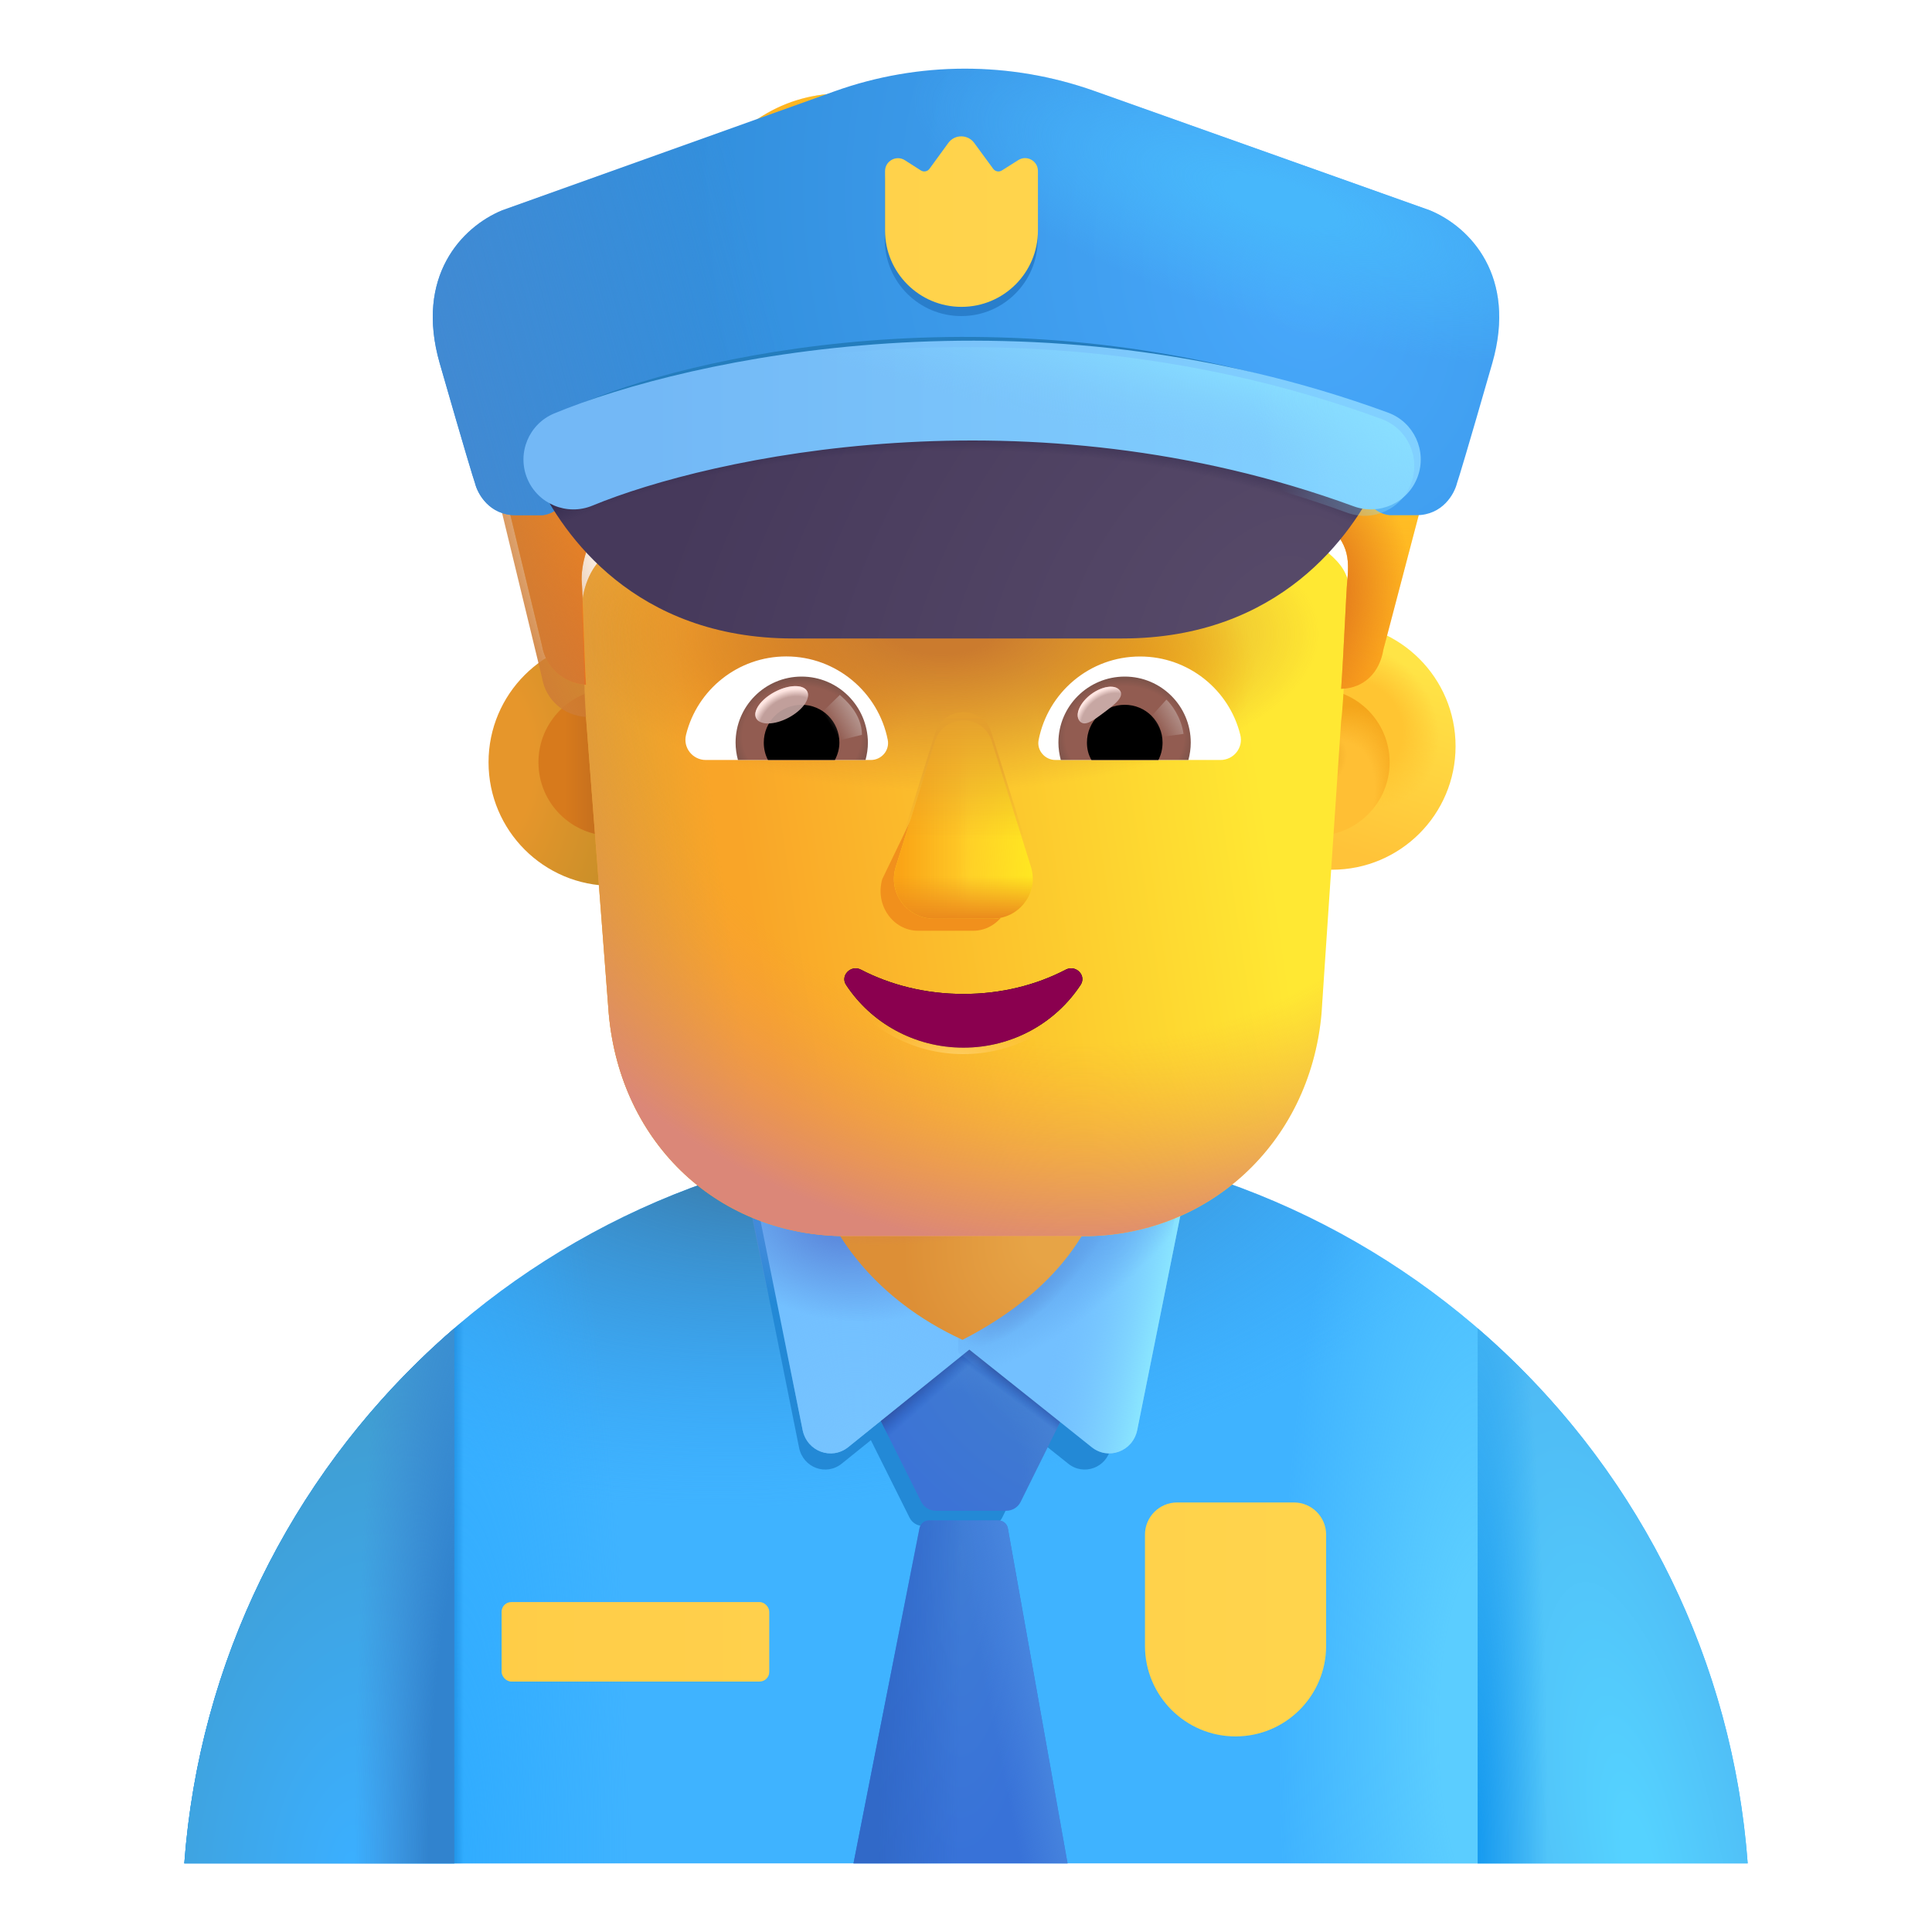 <svg viewBox="1 1 30 30" xmlns="http://www.w3.org/2000/svg">
<path d="M3.862 29.934H28.138C27.672 23.638 22.415 18.675 16 18.675C9.585 18.675 4.328 23.638 3.862 29.934Z" fill="#3FB3FF"/>
<path d="M3.862 29.934H28.138C27.672 23.638 22.415 18.675 16 18.675C9.585 18.675 4.328 23.638 3.862 29.934Z" fill="url(#paint0_radial_4002_2676)"/>
<path d="M3.862 29.934H28.138C27.672 23.638 22.415 18.675 16 18.675C9.585 18.675 4.328 23.638 3.862 29.934Z" fill="url(#paint1_radial_4002_2676)"/>
<path d="M3.862 29.934H28.138C27.672 23.638 22.415 18.675 16 18.675C9.585 18.675 4.328 23.638 3.862 29.934Z" fill="url(#paint2_radial_4002_2676)"/>
<path d="M3.862 29.934H28.138C27.672 23.638 22.415 18.675 16 18.675C9.585 18.675 4.328 23.638 3.862 29.934Z" fill="url(#paint3_linear_4002_2676)"/>
<g filter="url(#filter0_f_4002_2676)">
<path d="M12.646 19.685L13.409 23.485C13.475 23.792 13.829 23.922 14.071 23.727L14.523 23.363L15.124 24.567C15.164 24.646 15.244 24.695 15.332 24.695H16.353C16.442 24.695 16.523 24.645 16.562 24.566L17.149 23.378L17.586 23.727C17.828 23.922 18.182 23.792 18.247 23.485L19.011 19.685H12.646Z" fill="#2389D6"/>
</g>
<path d="M8.055 29.934H3.862C4.108 26.618 5.682 23.671 8.055 21.625V29.934Z" fill="url(#paint4_radial_4002_2676)"/>
<path d="M8.055 29.934H3.862C4.108 26.618 5.682 23.671 8.055 21.625V29.934Z" fill="url(#paint5_radial_4002_2676)"/>
<path d="M23.945 29.934H28.138C27.892 26.618 26.318 23.671 23.945 21.625V29.934Z" fill="url(#paint6_radial_4002_2676)"/>
<path d="M23.945 29.934H28.138C27.892 26.618 26.318 23.671 23.945 21.625V29.934Z" fill="url(#paint7_radial_4002_2676)"/>
<g filter="url(#filter1_i_4002_2676)">
<path d="M16.749 24.47C16.707 24.555 16.62 24.609 16.525 24.609H15.428C15.334 24.609 15.247 24.555 15.205 24.471L13.959 21.979H17.979L16.749 24.47Z" fill="url(#paint8_radial_4002_2676)"/>
<path d="M16.749 24.47C16.707 24.555 16.62 24.609 16.525 24.609H15.428C15.334 24.609 15.247 24.555 15.205 24.471L13.959 21.979H17.979L16.749 24.47Z" fill="url(#paint9_radial_4002_2676)"/>
<path d="M16.749 24.47C16.707 24.555 16.62 24.609 16.525 24.609H15.428C15.334 24.609 15.247 24.555 15.205 24.471L13.959 21.979H17.979L16.749 24.47Z" fill="url(#paint10_linear_4002_2676)"/>
<path d="M16.749 24.47C16.707 24.555 16.62 24.609 16.525 24.609H15.428C15.334 24.609 15.247 24.555 15.205 24.471L13.959 21.979H17.979L16.749 24.47Z" fill="url(#paint11_linear_4002_2676)"/>
</g>
<path d="M17.577 29.934L16.65 24.732C16.638 24.661 16.576 24.609 16.503 24.609H15.425C15.354 24.609 15.292 24.659 15.278 24.73L14.253 29.934H17.577Z" fill="url(#paint12_radial_4002_2676)"/>
<path d="M17.577 29.934L16.65 24.732C16.638 24.661 16.576 24.609 16.503 24.609H15.425C15.354 24.609 15.292 24.659 15.278 24.73L14.253 29.934H17.577Z" fill="url(#paint13_linear_4002_2676)"/>
<path d="M17.577 29.934L16.65 24.732C16.638 24.661 16.576 24.609 16.503 24.609H15.425C15.354 24.609 15.292 24.659 15.278 24.73L14.253 29.934H17.577Z" fill="url(#paint14_linear_4002_2676)"/>
<g filter="url(#filter2_i_4002_2676)">
<path d="M16.023 21.209V21.999L14.073 23.569C13.813 23.779 13.434 23.639 13.364 23.309L12.543 19.229L16.023 21.209Z" fill="#73C0FF"/>
<path d="M16.023 21.209V21.999L14.073 23.569C13.813 23.779 13.434 23.639 13.364 23.309L12.543 19.229L16.023 21.209Z" fill="url(#paint15_radial_4002_2676)"/>
</g>
<path d="M16.023 21.209V21.999L14.073 23.569C13.813 23.779 13.434 23.639 13.364 23.309L12.543 19.229L16.023 21.209Z" fill="url(#paint16_radial_4002_2676)"/>
<g filter="url(#filter3_i_4002_2676)">
<path d="M15.879 21.209V21.999L17.849 23.569C18.108 23.779 18.488 23.639 18.558 23.309L19.378 19.229L15.879 21.209Z" fill="#73C0FF"/>
<path d="M15.879 21.209V21.999L17.849 23.569C18.108 23.779 18.488 23.639 18.558 23.309L19.378 19.229L15.879 21.209Z" fill="url(#paint17_linear_4002_2676)"/>
<path d="M15.879 21.209V21.999L17.849 23.569C18.108 23.779 18.488 23.639 18.558 23.309L19.378 19.229L15.879 21.209Z" fill="url(#paint18_radial_4002_2676)"/>
</g>
<path d="M15.879 21.209V21.999L17.849 23.569C18.108 23.779 18.488 23.639 18.558 23.309L19.378 19.229L15.879 21.209Z" fill="url(#paint19_radial_4002_2676)"/>
<g filter="url(#filter4_i_4002_2676)">
<path d="M13.739 19.832C13.95 20.403 14.552 21.414 15.946 22.055C17.399 21.305 17.88 20.403 18.091 19.832L15.946 19.5L13.739 19.832Z" fill="url(#paint20_radial_4002_2676)"/>
<path d="M13.739 19.832C13.95 20.403 14.552 21.414 15.946 22.055C17.399 21.305 17.88 20.403 18.091 19.832L15.946 19.5L13.739 19.832Z" fill="url(#paint21_radial_4002_2676)"/>
</g>
<g filter="url(#filter5_ii_4002_2676)">
<path d="M18.829 24.93C18.829 24.654 19.053 24.43 19.329 24.43H21.142C21.418 24.43 21.642 24.654 21.642 24.93V26.657C21.642 27.433 21.012 28.063 20.236 28.063C19.459 28.063 18.829 27.433 18.829 26.657V24.93Z" fill="url(#paint22_linear_4002_2676)"/>
</g>
<g filter="url(#filter6_ii_4002_2676)">
<rect x="8.939" y="25.977" width="4.156" height="1.234" rx="0.15" fill="url(#paint23_linear_4002_2676)"/>
</g>
<circle cx="10.504" cy="12.837" r="1.918" fill="url(#paint24_radial_4002_2676)"/>
<g filter="url(#filter7_f_4002_2676)">
<circle cx="10.504" cy="12.837" r="1.143" fill="url(#paint25_linear_4002_2676)"/>
</g>
<g filter="url(#filter8_i_4002_2676)">
<circle cx="21.434" cy="12.837" r="1.918" fill="url(#paint26_linear_4002_2676)"/>
<circle cx="21.434" cy="12.837" r="1.918" fill="url(#paint27_radial_4002_2676)"/>
</g>
<g filter="url(#filter9_f_4002_2676)">
<circle cx="21.435" cy="12.837" r="1.143" fill="#FFBF34"/>
<circle cx="21.435" cy="12.837" r="1.143" fill="url(#paint28_radial_4002_2676)"/>
<circle cx="21.435" cy="12.837" r="1.143" fill="url(#paint29_radial_4002_2676)"/>
</g>
<path d="M10.099 12.133C10.069 11.773 10.032 10.745 10.033 10.481C10.033 10.174 10.156 9.807 10.402 9.623L10.587 9.439C10.895 9.194 11.019 8.826 11.019 8.458V7.478C11.019 7.171 11.204 6.926 11.512 6.865C12.251 6.681 13.792 6.375 16.011 6.375C18.23 6.375 19.77 6.681 20.51 6.865C20.756 6.926 21.003 7.171 21.003 7.478V8.458C21.003 8.826 21.188 9.194 21.434 9.439C22.011 9.843 21.975 10.065 21.927 10.542C21.913 10.69 21.866 11.914 21.825 12.196L21.52 16.744C21.335 18.778 19.737 20.195 17.831 20.195H14.142C12.175 20.195 10.638 18.778 10.453 16.744L10.099 12.133Z" fill="url(#paint30_linear_4002_2676)"/>
<path d="M10.099 12.133C10.069 11.773 10.032 10.745 10.033 10.481C10.033 10.174 10.156 9.807 10.402 9.623L10.587 9.439C10.895 9.194 11.019 8.826 11.019 8.458V7.478C11.019 7.171 11.204 6.926 11.512 6.865C12.251 6.681 13.792 6.375 16.011 6.375C18.23 6.375 19.77 6.681 20.51 6.865C20.756 6.926 21.003 7.171 21.003 7.478V8.458C21.003 8.826 21.188 9.194 21.434 9.439C22.011 9.843 21.975 10.065 21.927 10.542C21.913 10.69 21.866 11.914 21.825 12.196L21.52 16.744C21.335 18.778 19.737 20.195 17.831 20.195H14.142C12.175 20.195 10.638 18.778 10.453 16.744L10.099 12.133Z" fill="url(#paint31_linear_4002_2676)"/>
<path d="M10.099 12.133C10.069 11.773 10.032 10.745 10.033 10.481C10.033 10.174 10.156 9.807 10.402 9.623L10.587 9.439C10.895 9.194 11.019 8.826 11.019 8.458V7.478C11.019 7.171 11.204 6.926 11.512 6.865C12.251 6.681 13.792 6.375 16.011 6.375C18.23 6.375 19.77 6.681 20.51 6.865C20.756 6.926 21.003 7.171 21.003 7.478V8.458C21.003 8.826 21.188 9.194 21.434 9.439C22.011 9.843 21.975 10.065 21.927 10.542C21.913 10.69 21.866 11.914 21.825 12.196L21.52 16.744C21.335 18.778 19.737 20.195 17.831 20.195H14.142C12.175 20.195 10.638 18.778 10.453 16.744L10.099 12.133Z" fill="url(#paint32_radial_4002_2676)"/>
<path d="M10.099 12.133C10.069 11.773 10.032 10.745 10.033 10.481C10.033 10.174 10.156 9.807 10.402 9.623L10.587 9.439C10.895 9.194 11.019 8.826 11.019 8.458V7.478C11.019 7.171 11.204 6.926 11.512 6.865C12.251 6.681 13.792 6.375 16.011 6.375C18.23 6.375 19.77 6.681 20.51 6.865C20.756 6.926 21.003 7.171 21.003 7.478V8.458C21.003 8.826 21.188 9.194 21.434 9.439C22.011 9.843 21.975 10.065 21.927 10.542C21.913 10.69 21.866 11.914 21.825 12.196L21.52 16.744C21.335 18.778 19.737 20.195 17.831 20.195H14.142C12.175 20.195 10.638 18.778 10.453 16.744L10.099 12.133Z" fill="url(#paint33_radial_4002_2676)"/>
<path d="M10.099 12.133C10.069 11.773 10.032 10.745 10.033 10.481C10.033 10.174 10.156 9.807 10.402 9.623L10.587 9.439C10.895 9.194 11.019 8.826 11.019 8.458V7.478C11.019 7.171 11.204 6.926 11.512 6.865C12.251 6.681 13.792 6.375 16.011 6.375C18.23 6.375 19.77 6.681 20.51 6.865C20.756 6.926 21.003 7.171 21.003 7.478V8.458C21.003 8.826 21.188 9.194 21.434 9.439C22.011 9.843 21.975 10.065 21.927 10.542C21.913 10.69 21.866 11.914 21.825 12.196L21.52 16.744C21.335 18.778 19.737 20.195 17.831 20.195H14.142C12.175 20.195 10.638 18.778 10.453 16.744L10.099 12.133Z" fill="url(#paint34_radial_4002_2676)"/>
<path d="M10.099 12.133C10.069 11.773 10.032 10.745 10.033 10.481C10.033 10.174 10.156 9.807 10.402 9.623L10.587 9.439C10.895 9.194 11.019 8.826 11.019 8.458V7.478C11.019 7.171 11.204 6.926 11.512 6.865C12.251 6.681 13.792 6.375 16.011 6.375C18.23 6.375 19.77 6.681 20.51 6.865C20.756 6.926 21.003 7.171 21.003 7.478V8.458C21.003 8.826 21.188 9.194 21.434 9.439C22.011 9.843 21.975 10.065 21.927 10.542C21.913 10.69 21.866 11.914 21.825 12.196L21.52 16.744C21.335 18.778 19.737 20.195 17.831 20.195H14.142C12.175 20.195 10.638 18.778 10.453 16.744L10.099 12.133Z" fill="url(#paint35_radial_4002_2676)"/>
<g filter="url(#filter10_ii_4002_2676)">
<path d="M21.496 5.394L21.989 5.639C22.852 6.068 23.601 6.988 23.416 8.029L22.482 11.584C22.422 11.944 22.183 12.187 21.825 12.196C21.866 11.618 21.904 10.684 21.919 10.537C21.969 10.039 21.891 9.892 21.434 9.439C21.188 9.194 21.003 8.826 21.003 8.458V7.478C21.003 7.171 20.756 6.926 20.51 6.865C19.77 6.681 18.23 6.375 16.011 6.375C13.792 6.375 12.251 6.681 11.511 6.865C11.203 6.926 11.018 7.171 11.018 7.478V8.458C11.018 8.826 10.895 9.194 10.587 9.439L10.402 9.623C10.156 9.806 10.031 10.191 10.031 10.497C10.048 10.676 10.072 11.705 10.099 12.133C9.755 12.11 9.475 11.871 9.416 11.522L8.569 8.029C8.446 7.049 9.108 6.068 9.971 5.639C11.136 5.129 11.56 4.354 12.498 3.556C13.176 2.943 14.162 2.759 15.025 3.188C15.641 3.372 16.319 3.372 16.935 3.188C17.86 2.882 18.907 3.127 19.647 3.801L20.572 4.72C20.818 5.027 21.126 5.21 21.496 5.394Z" fill="#FFA91B"/>
<path d="M21.496 5.394L21.989 5.639C22.852 6.068 23.601 6.988 23.416 8.029L22.482 11.584C22.422 11.944 22.183 12.187 21.825 12.196C21.866 11.618 21.904 10.684 21.919 10.537C21.969 10.039 21.891 9.892 21.434 9.439C21.188 9.194 21.003 8.826 21.003 8.458V7.478C21.003 7.171 20.756 6.926 20.51 6.865C19.77 6.681 18.23 6.375 16.011 6.375C13.792 6.375 12.251 6.681 11.511 6.865C11.203 6.926 11.018 7.171 11.018 7.478V8.458C11.018 8.826 10.895 9.194 10.587 9.439L10.402 9.623C10.156 9.806 10.031 10.191 10.031 10.497C10.048 10.676 10.072 11.705 10.099 12.133C9.755 12.11 9.475 11.871 9.416 11.522L8.569 8.029C8.446 7.049 9.108 6.068 9.971 5.639C11.136 5.129 11.56 4.354 12.498 3.556C13.176 2.943 14.162 2.759 15.025 3.188C15.641 3.372 16.319 3.372 16.935 3.188C17.86 2.882 18.907 3.127 19.647 3.801L20.572 4.72C20.818 5.027 21.126 5.21 21.496 5.394Z" fill="url(#paint36_radial_4002_2676)"/>
<path d="M21.496 5.394L21.989 5.639C22.852 6.068 23.601 6.988 23.416 8.029L22.482 11.584C22.422 11.944 22.183 12.187 21.825 12.196C21.866 11.618 21.904 10.684 21.919 10.537C21.969 10.039 21.891 9.892 21.434 9.439C21.188 9.194 21.003 8.826 21.003 8.458V7.478C21.003 7.171 20.756 6.926 20.51 6.865C19.77 6.681 18.23 6.375 16.011 6.375C13.792 6.375 12.251 6.681 11.511 6.865C11.203 6.926 11.018 7.171 11.018 7.478V8.458C11.018 8.826 10.895 9.194 10.587 9.439L10.402 9.623C10.156 9.806 10.031 10.191 10.031 10.497C10.048 10.676 10.072 11.705 10.099 12.133C9.755 12.11 9.475 11.871 9.416 11.522L8.569 8.029C8.446 7.049 9.108 6.068 9.971 5.639C11.136 5.129 11.56 4.354 12.498 3.556C13.176 2.943 14.162 2.759 15.025 3.188C15.641 3.372 16.319 3.372 16.935 3.188C17.86 2.882 18.907 3.127 19.647 3.801L20.572 4.72C20.818 5.027 21.126 5.21 21.496 5.394Z" fill="url(#paint37_linear_4002_2676)"/>
<path d="M21.496 5.394L21.989 5.639C22.852 6.068 23.601 6.988 23.416 8.029L22.482 11.584C22.422 11.944 22.183 12.187 21.825 12.196C21.866 11.618 21.904 10.684 21.919 10.537C21.969 10.039 21.891 9.892 21.434 9.439C21.188 9.194 21.003 8.826 21.003 8.458V7.478C21.003 7.171 20.756 6.926 20.51 6.865C19.77 6.681 18.23 6.375 16.011 6.375C13.792 6.375 12.251 6.681 11.511 6.865C11.203 6.926 11.018 7.171 11.018 7.478V8.458C11.018 8.826 10.895 9.194 10.587 9.439L10.402 9.623C10.156 9.806 10.031 10.191 10.031 10.497C10.048 10.676 10.072 11.705 10.099 12.133C9.755 12.11 9.475 11.871 9.416 11.522L8.569 8.029C8.446 7.049 9.108 6.068 9.971 5.639C11.136 5.129 11.56 4.354 12.498 3.556C13.176 2.943 14.162 2.759 15.025 3.188C15.641 3.372 16.319 3.372 16.935 3.188C17.86 2.882 18.907 3.127 19.647 3.801L20.572 4.72C20.818 5.027 21.126 5.21 21.496 5.394Z" fill="url(#paint38_radial_4002_2676)"/>
<path d="M21.496 5.394L21.989 5.639C22.852 6.068 23.601 6.988 23.416 8.029L22.482 11.584C22.422 11.944 22.183 12.187 21.825 12.196C21.866 11.618 21.904 10.684 21.919 10.537C21.969 10.039 21.891 9.892 21.434 9.439C21.188 9.194 21.003 8.826 21.003 8.458V7.478C21.003 7.171 20.756 6.926 20.51 6.865C19.77 6.681 18.23 6.375 16.011 6.375C13.792 6.375 12.251 6.681 11.511 6.865C11.203 6.926 11.018 7.171 11.018 7.478V8.458C11.018 8.826 10.895 9.194 10.587 9.439L10.402 9.623C10.156 9.806 10.031 10.191 10.031 10.497C10.048 10.676 10.072 11.705 10.099 12.133C9.755 12.11 9.475 11.871 9.416 11.522L8.569 8.029C8.446 7.049 9.108 6.068 9.971 5.639C11.136 5.129 11.56 4.354 12.498 3.556C13.176 2.943 14.162 2.759 15.025 3.188C15.641 3.372 16.319 3.372 16.935 3.188C17.86 2.882 18.907 3.127 19.647 3.801L20.572 4.72C20.818 5.027 21.126 5.21 21.496 5.394Z" fill="url(#paint39_radial_4002_2676)"/>
<path d="M21.496 5.394L21.989 5.639C22.852 6.068 23.601 6.988 23.416 8.029L22.482 11.584C22.422 11.944 22.183 12.187 21.825 12.196C21.866 11.618 21.904 10.684 21.919 10.537C21.969 10.039 21.891 9.892 21.434 9.439C21.188 9.194 21.003 8.826 21.003 8.458V7.478C21.003 7.171 20.756 6.926 20.51 6.865C19.77 6.681 18.23 6.375 16.011 6.375C13.792 6.375 12.251 6.681 11.511 6.865C11.203 6.926 11.018 7.171 11.018 7.478V8.458C11.018 8.826 10.895 9.194 10.587 9.439L10.402 9.623C10.156 9.806 10.031 10.191 10.031 10.497C10.048 10.676 10.072 11.705 10.099 12.133C9.755 12.11 9.475 11.871 9.416 11.522L8.569 8.029C8.446 7.049 9.108 6.068 9.971 5.639C11.136 5.129 11.56 4.354 12.498 3.556C13.176 2.943 14.162 2.759 15.025 3.188C15.641 3.372 16.319 3.372 16.935 3.188C17.86 2.882 18.907 3.127 19.647 3.801L20.572 4.72C20.818 5.027 21.126 5.21 21.496 5.394Z" fill="url(#paint40_radial_4002_2676)"/>
<path d="M21.496 5.394L21.989 5.639C22.852 6.068 23.601 6.988 23.416 8.029L22.482 11.584C22.422 11.944 22.183 12.187 21.825 12.196C21.866 11.618 21.904 10.684 21.919 10.537C21.969 10.039 21.891 9.892 21.434 9.439C21.188 9.194 21.003 8.826 21.003 8.458V7.478C21.003 7.171 20.756 6.926 20.51 6.865C19.77 6.681 18.23 6.375 16.011 6.375C13.792 6.375 12.251 6.681 11.511 6.865C11.203 6.926 11.018 7.171 11.018 7.478V8.458C11.018 8.826 10.895 9.194 10.587 9.439L10.402 9.623C10.156 9.806 10.031 10.191 10.031 10.497C10.048 10.676 10.072 11.705 10.099 12.133C9.755 12.11 9.475 11.871 9.416 11.522L8.569 8.029C8.446 7.049 9.108 6.068 9.971 5.639C11.136 5.129 11.56 4.354 12.498 3.556C13.176 2.943 14.162 2.759 15.025 3.188C15.641 3.372 16.319 3.372 16.935 3.188C17.86 2.882 18.907 3.127 19.647 3.801L20.572 4.72C20.818 5.027 21.126 5.21 21.496 5.394Z" fill="url(#paint41_radial_4002_2676)"/>
</g>
<path d="M21.496 5.394L21.989 5.639C22.852 6.068 23.601 6.988 23.416 8.029L22.482 11.584C22.422 11.944 22.183 12.187 21.825 12.196C21.866 11.618 21.904 10.684 21.919 10.537C21.969 10.039 21.891 9.892 21.434 9.439C21.188 9.194 21.003 8.826 21.003 8.458V7.478C21.003 7.171 20.756 6.926 20.51 6.865C19.77 6.681 18.23 6.375 16.011 6.375C13.792 6.375 12.251 6.681 11.511 6.865C11.203 6.926 11.018 7.171 11.018 7.478V8.458C11.018 8.826 10.895 9.194 10.587 9.439L10.402 9.623C10.156 9.806 10.031 10.191 10.031 10.497C10.048 10.676 10.072 11.705 10.099 12.133C9.755 12.11 9.475 11.871 9.416 11.522L8.569 8.029C8.446 7.049 9.108 6.068 9.971 5.639C11.136 5.129 11.56 4.354 12.498 3.556C13.176 2.943 14.162 2.759 15.025 3.188C15.641 3.372 16.319 3.372 16.935 3.188C17.86 2.882 18.907 3.127 19.647 3.801L20.572 4.72C20.818 5.027 21.126 5.21 21.496 5.394Z" fill="url(#paint42_radial_4002_2676)"/>
<path d="M21.496 5.394L21.989 5.639C22.852 6.068 23.601 6.988 23.416 8.029L22.482 11.584C22.422 11.944 22.183 12.187 21.825 12.196C21.866 11.618 21.904 10.684 21.919 10.537C21.969 10.039 21.891 9.892 21.434 9.439C21.188 9.194 21.003 8.826 21.003 8.458V7.478C21.003 7.171 20.756 6.926 20.51 6.865C19.77 6.681 18.23 6.375 16.011 6.375C13.792 6.375 12.251 6.681 11.511 6.865C11.203 6.926 11.018 7.171 11.018 7.478V8.458C11.018 8.826 10.895 9.194 10.587 9.439L10.402 9.623C10.156 9.806 10.031 10.191 10.031 10.497C10.048 10.676 10.072 11.705 10.099 12.133C9.755 12.11 9.475 11.871 9.416 11.522L8.569 8.029C8.446 7.049 9.108 6.068 9.971 5.639C11.136 5.129 11.56 4.354 12.498 3.556C13.176 2.943 14.162 2.759 15.025 3.188C15.641 3.372 16.319 3.372 16.935 3.188C17.86 2.882 18.907 3.127 19.647 3.801L20.572 4.72C20.818 5.027 21.126 5.21 21.496 5.394Z" fill="url(#paint43_radial_4002_2676)"/>
<path d="M21.496 5.394L21.989 5.639C22.852 6.068 23.601 6.988 23.416 8.029L22.482 11.584C22.422 11.944 22.183 12.187 21.825 12.196C21.866 11.618 21.904 10.684 21.919 10.537C21.969 10.039 21.891 9.892 21.434 9.439C21.188 9.194 21.003 8.826 21.003 8.458V7.478C21.003 7.171 20.756 6.926 20.51 6.865C19.77 6.681 18.23 6.375 16.011 6.375C13.792 6.375 12.251 6.681 11.511 6.865C11.203 6.926 11.018 7.171 11.018 7.478V8.458C11.018 8.826 10.895 9.194 10.587 9.439L10.402 9.623C10.156 9.806 10.031 10.191 10.031 10.497C10.048 10.676 10.072 11.705 10.099 12.133C9.755 12.11 9.475 11.871 9.416 11.522L8.569 8.029C8.446 7.049 9.108 6.068 9.971 5.639C11.136 5.129 11.56 4.354 12.498 3.556C13.176 2.943 14.162 2.759 15.025 3.188C15.641 3.372 16.319 3.372 16.935 3.188C17.86 2.882 18.907 3.127 19.647 3.801L20.572 4.72C20.818 5.027 21.126 5.21 21.496 5.394Z" fill="url(#paint44_radial_4002_2676)"/>
<g filter="url(#filter11_f_4002_2676)">
<path d="M15.643 12.697L14.7 14.65C14.583 15.051 14.864 15.453 15.261 15.453H16.108C16.505 15.453 16.786 15.045 16.669 14.65L16.096 12.697C15.974 12.264 15.771 12.264 15.643 12.697Z" fill="#F1901C"/>
</g>
<g filter="url(#filter12_f_4002_2676)">
<path d="M15.52 12.509L14.909 14.462C14.785 14.864 15.084 15.265 15.507 15.265H16.411C16.834 15.265 17.133 14.858 17.009 14.462L16.398 12.509C16.267 12.077 15.657 12.077 15.52 12.509Z" fill="#FFCC28"/>
<path d="M15.52 12.509L14.909 14.462C14.785 14.864 15.084 15.265 15.507 15.265H16.411C16.834 15.265 17.133 14.858 17.009 14.462L16.398 12.509C16.267 12.077 15.657 12.077 15.52 12.509Z" fill="url(#paint45_linear_4002_2676)"/>
<path d="M15.52 12.509L14.909 14.462C14.785 14.864 15.084 15.265 15.507 15.265H16.411C16.834 15.265 17.133 14.858 17.009 14.462L16.398 12.509C16.267 12.077 15.657 12.077 15.52 12.509Z" fill="url(#paint46_linear_4002_2676)"/>
<path d="M15.52 12.509L14.909 14.462C14.785 14.864 15.084 15.265 15.507 15.265H16.411C16.834 15.265 17.133 14.858 17.009 14.462L16.398 12.509C16.267 12.077 15.657 12.077 15.52 12.509Z" fill="url(#paint47_linear_4002_2676)"/>
</g>
<g filter="url(#filter13_f_4002_2676)">
<path d="M15.52 12.384L14.909 14.337C14.785 14.739 15.084 15.14 15.507 15.14H16.411C16.834 15.14 17.133 14.733 17.009 14.337L16.398 12.384C16.267 11.952 15.657 11.952 15.52 12.384Z" fill="url(#paint48_linear_4002_2676)"/>
</g>
<g filter="url(#filter14_f_4002_2676)">
<path d="M15.959 16.434C15.376 16.434 14.828 16.296 14.367 16.056C14.21 15.976 14.041 16.153 14.14 16.296C14.525 16.879 15.195 17.268 15.959 17.268C16.723 17.268 17.393 16.879 17.778 16.296C17.877 16.148 17.708 15.976 17.55 16.056C17.09 16.296 16.548 16.434 15.959 16.434Z" stroke="url(#paint49_radial_4002_2676)" stroke-width="0.2"/>
</g>
<path d="M15.959 16.434C15.376 16.434 14.828 16.296 14.367 16.056C14.21 15.976 14.041 16.153 14.14 16.296C14.525 16.879 15.195 17.268 15.959 17.268C16.723 17.268 17.393 16.879 17.778 16.296C17.877 16.148 17.708 15.976 17.55 16.056C17.09 16.296 16.548 16.434 15.959 16.434Z" fill="#8A004F"/>
<path d="M18.703 11.194C19.453 11.194 20.087 11.711 20.259 12.41C20.31 12.61 20.157 12.801 19.951 12.801H17.389C17.226 12.801 17.095 12.652 17.128 12.489C17.272 11.753 17.92 11.194 18.703 11.194Z" fill="white"/>
<path d="M18.465 11.506C19.033 11.506 19.49 11.967 19.49 12.531C19.49 12.624 19.476 12.717 19.453 12.801H17.472C17.449 12.713 17.435 12.624 17.435 12.531C17.435 11.967 17.896 11.506 18.465 11.506Z" fill="url(#paint50_radial_4002_2676)"/>
<path d="M17.878 12.531C17.878 12.205 18.139 11.944 18.465 11.944C18.791 11.944 19.052 12.205 19.052 12.531C19.052 12.629 19.029 12.722 18.987 12.801H17.948C17.901 12.722 17.878 12.629 17.878 12.531Z" fill="black"/>
<g filter="url(#filter15_f_4002_2676)">
<path d="M18.39 11.722C18.463 11.82 18.31 11.939 18.136 12.069C17.963 12.199 17.834 12.29 17.761 12.192C17.688 12.095 17.769 11.91 17.943 11.78C18.117 11.651 18.317 11.625 18.39 11.722Z" fill="#C7A7A3"/>
<path d="M18.39 11.722C18.463 11.82 18.31 11.939 18.136 12.069C17.963 12.199 17.834 12.29 17.761 12.192C17.688 12.095 17.769 11.91 17.943 11.78C18.117 11.651 18.317 11.625 18.39 11.722Z" fill="url(#paint51_radial_4002_2676)"/>
</g>
<g filter="url(#filter16_f_4002_2676)">
<path d="M19.378 12.396C19.34 12.13 19.185 11.931 19.112 11.864L18.814 12.192L18.948 12.454L19.378 12.396Z" fill="url(#paint52_linear_4002_2676)"/>
</g>
<path d="M13.209 11.193C12.459 11.193 11.825 11.71 11.653 12.409C11.602 12.61 11.755 12.801 11.96 12.801H14.524C14.687 12.801 14.817 12.652 14.785 12.489C14.64 11.752 13.988 11.193 13.209 11.193Z" fill="white"/>
<path d="M13.447 11.506C12.879 11.506 12.422 11.967 12.422 12.531C12.422 12.624 12.436 12.717 12.459 12.801H14.44C14.463 12.713 14.477 12.624 14.477 12.531C14.472 11.967 14.016 11.506 13.447 11.506Z" fill="url(#paint53_radial_4002_2676)"/>
<path d="M14.034 12.531C14.034 12.205 13.773 11.944 13.447 11.944C13.121 11.944 12.86 12.205 12.86 12.531C12.86 12.629 12.883 12.722 12.925 12.801H13.964C14.006 12.722 14.034 12.629 14.034 12.531Z" fill="black"/>
<g filter="url(#filter17_f_4002_2676)">
<path d="M14.384 12.41C14.384 12.079 14.114 11.858 14.041 11.791L13.71 12.112L13.914 12.527L14.384 12.41Z" fill="url(#paint54_linear_4002_2676)"/>
</g>
<g filter="url(#filter18_f_4002_2676)">
<ellipse cx="13.138" cy="11.944" rx="0.448" ry="0.227" transform="rotate(-27.914 13.138 11.944)" fill="#C7A7A3" fill-opacity="0.9"/>
<ellipse cx="13.138" cy="11.944" rx="0.448" ry="0.227" transform="rotate(-27.914 13.138 11.944)" fill="url(#paint55_radial_4002_2676)"/>
</g>
<g filter="url(#filter19_i_4002_2676)">
<path d="M8.797 4.266C8.172 4.524 7.441 5.291 7.828 6.641C8.216 7.991 8.354 8.443 8.375 8.5C8.415 8.667 8.598 9 9.008 9H9.398C9.449 9.003 9.58 8.98 9.699 8.867C9.841 8.733 11.953 7.271 15.526 7.149C19.171 7.271 22.159 8.733 22.301 8.867C22.419 8.98 22.551 9.003 22.602 9H22.992C23.402 9 23.585 8.667 23.625 8.5C23.646 8.443 23.784 7.991 24.172 6.641C24.559 5.291 23.828 4.524 23.203 4.266L17.994 2.413C16.689 1.949 15.264 1.951 13.961 2.417L8.797 4.266Z" fill="url(#paint56_radial_4002_2676)"/>
<path d="M8.797 4.266C8.172 4.524 7.441 5.291 7.828 6.641C8.216 7.991 8.354 8.443 8.375 8.5C8.415 8.667 8.598 9 9.008 9H9.398C9.449 9.003 9.58 8.98 9.699 8.867C9.841 8.733 11.953 7.271 15.526 7.149C19.171 7.271 22.159 8.733 22.301 8.867C22.419 8.98 22.551 9.003 22.602 9H22.992C23.402 9 23.585 8.667 23.625 8.5C23.646 8.443 23.784 7.991 24.172 6.641C24.559 5.291 23.828 4.524 23.203 4.266L17.994 2.413C16.689 1.949 15.264 1.951 13.961 2.417L8.797 4.266Z" fill="url(#paint57_linear_4002_2676)"/>
</g>
<path d="M8.797 4.266C8.172 4.524 7.441 5.291 7.828 6.641C8.216 7.991 8.354 8.443 8.375 8.5C8.415 8.667 8.598 9 9.008 9H9.398C9.449 9.003 9.58 8.98 9.699 8.867C9.841 8.733 11.953 7.271 15.526 7.149C19.171 7.271 22.159 8.733 22.301 8.867C22.419 8.98 22.551 9.003 22.602 9H22.992C23.402 9 23.585 8.667 23.625 8.5C23.646 8.443 23.784 7.991 24.172 6.641C24.559 5.291 23.828 4.524 23.203 4.266L17.994 2.413C16.689 1.949 15.264 1.951 13.961 2.417L8.797 4.266Z" fill="url(#paint58_radial_4002_2676)"/>
<g filter="url(#filter20_f_4002_2676)">
<path d="M14.739 3.8V4.722C14.739 5.377 15.271 5.908 15.926 5.908C16.582 5.908 17.113 5.377 17.113 4.722L17.113 3.798C17.113 3.64 16.939 3.545 16.806 3.629L16.553 3.79C16.509 3.818 16.45 3.807 16.419 3.765L16.125 3.363C16.024 3.226 15.82 3.226 15.721 3.363L15.429 3.764C15.398 3.807 15.339 3.818 15.294 3.789L15.047 3.631C14.914 3.546 14.739 3.642 14.739 3.8Z" fill="#297ECB"/>
</g>
<g filter="url(#filter21_ii_4002_2676)">
<path d="M14.793 3.757V4.679C14.793 5.334 15.325 5.865 15.98 5.865C16.636 5.865 17.167 5.334 17.167 4.679L17.167 3.755C17.167 3.597 16.993 3.502 16.86 3.587L16.607 3.747C16.563 3.775 16.504 3.764 16.473 3.722L16.178 3.32C16.078 3.183 15.874 3.183 15.775 3.32L15.483 3.721C15.452 3.764 15.393 3.775 15.348 3.746L15.101 3.588C14.968 3.503 14.793 3.599 14.793 3.757Z" fill="url(#paint59_linear_4002_2676)"/>
</g>
<g filter="url(#filter22_ii_4002_2676)">
<path d="M9.442 8.703C9.838 9.547 10.957 11.164 13.412 11.164H18.527C20.981 11.164 22.1 9.547 22.497 8.703C20.243 7.653 17.206 7.281 15.969 7.227C14.732 7.281 11.695 7.653 9.442 8.703Z" fill="url(#paint60_radial_4002_2676)"/>
<path d="M9.442 8.703C9.838 9.547 10.957 11.164 13.412 11.164H18.527C20.981 11.164 22.1 9.547 22.497 8.703C20.243 7.653 17.206 7.281 15.969 7.227C14.732 7.281 11.695 7.653 9.442 8.703Z" fill="url(#paint61_radial_4002_2676)"/>
</g>
<g filter="url(#filter23_f_4002_2676)">
<path fill-rule="evenodd" clip-rule="evenodd" d="M21.582 8.636C16.895 6.919 12.325 7.867 10.639 8.564C10.273 8.715 9.853 8.541 9.702 8.175C9.55 7.809 9.724 7.389 10.091 7.238C12.021 6.44 16.971 5.418 22.075 7.289C22.447 7.425 22.639 7.837 22.502 8.209C22.366 8.581 21.954 8.772 21.582 8.636Z" fill="#247DBD"/>
</g>
<g filter="url(#filter24_i_4002_2676)">
<path fill-rule="evenodd" clip-rule="evenodd" d="M21.92 8.962C16.858 7.108 11.921 8.198 10.1 8.951C9.704 9.115 9.251 8.926 9.087 8.531C8.924 8.135 9.112 7.682 9.508 7.519C11.592 6.657 16.94 5.487 22.453 7.507C22.855 7.654 23.061 8.1 22.914 8.501C22.767 8.903 22.322 9.11 21.92 8.962Z" fill="url(#paint62_linear_4002_2676)"/>
</g>
<path fill-rule="evenodd" clip-rule="evenodd" d="M21.92 8.962C16.858 7.108 11.921 8.198 10.1 8.951C9.704 9.115 9.251 8.926 9.087 8.531C8.924 8.135 9.112 7.682 9.508 7.519C11.592 6.657 16.94 5.487 22.453 7.507C22.855 7.654 23.061 8.1 22.914 8.501C22.767 8.903 22.322 9.11 21.92 8.962Z" fill="url(#paint63_radial_4002_2676)"/>
<path fill-rule="evenodd" clip-rule="evenodd" d="M21.92 8.962C16.858 7.108 11.921 8.198 10.1 8.951C9.704 9.115 9.251 8.926 9.087 8.531C8.924 8.135 9.112 7.682 9.508 7.519C11.592 6.657 16.94 5.487 22.453 7.507C22.855 7.654 23.061 8.1 22.914 8.501C22.767 8.903 22.322 9.11 21.92 8.962Z" fill="url(#paint64_radial_4002_2676)"/>
<defs>
<filter id="filter0_f_4002_2676" x="12.146" y="19.185" width="7.365" height="6.01" filterUnits="userSpaceOnUse" color-interpolation-filters="sRGB">
<feFlood flood-opacity="0" result="BackgroundImageFix"/>
<feBlend mode="normal" in="SourceGraphic" in2="BackgroundImageFix" result="shape"/>
<feGaussianBlur stdDeviation="0.25" result="effect1_foregroundBlur_4002_2676"/>
</filter>
<filter id="filter1_i_4002_2676" x="13.959" y="21.829" width="4.12" height="2.78" filterUnits="userSpaceOnUse" color-interpolation-filters="sRGB">
<feFlood flood-opacity="0" result="BackgroundImageFix"/>
<feBlend mode="normal" in="SourceGraphic" in2="BackgroundImageFix" result="shape"/>
<feColorMatrix in="SourceAlpha" type="matrix" values="0 0 0 0 0 0 0 0 0 0 0 0 0 0 0 0 0 0 127 0" result="hardAlpha"/>
<feOffset dx="0.1" dy="-0.15"/>
<feGaussianBlur stdDeviation="0.15"/>
<feComposite in2="hardAlpha" operator="arithmetic" k2="-1" k3="1"/>
<feColorMatrix type="matrix" values="0 0 0 0 0.098 0 0 0 0 0.322 0 0 0 0 0.741 0 0 0 1 0"/>
<feBlend mode="normal" in2="shape" result="effect1_innerShadow_4002_2676"/>
</filter>
<filter id="filter2_i_4002_2676" x="12.543" y="19.129" width="3.58" height="4.539" filterUnits="userSpaceOnUse" color-interpolation-filters="sRGB">
<feFlood flood-opacity="0" result="BackgroundImageFix"/>
<feBlend mode="normal" in="SourceGraphic" in2="BackgroundImageFix" result="shape"/>
<feColorMatrix in="SourceAlpha" type="matrix" values="0 0 0 0 0 0 0 0 0 0 0 0 0 0 0 0 0 0 127 0" result="hardAlpha"/>
<feOffset dx="0.1" dy="-0.1"/>
<feGaussianBlur stdDeviation="0.2"/>
<feComposite in2="hardAlpha" operator="arithmetic" k2="-1" k3="1"/>
<feColorMatrix type="matrix" values="0 0 0 0 0.322 0 0 0 0 0.702 0 0 0 0 1 0 0 0 1 0"/>
<feBlend mode="normal" in2="shape" result="effect1_innerShadow_4002_2676"/>
</filter>
<filter id="filter3_i_4002_2676" x="15.879" y="19.129" width="3.6" height="4.539" filterUnits="userSpaceOnUse" color-interpolation-filters="sRGB">
<feFlood flood-opacity="0" result="BackgroundImageFix"/>
<feBlend mode="normal" in="SourceGraphic" in2="BackgroundImageFix" result="shape"/>
<feColorMatrix in="SourceAlpha" type="matrix" values="0 0 0 0 0 0 0 0 0 0 0 0 0 0 0 0 0 0 127 0" result="hardAlpha"/>
<feOffset dx="0.1" dy="-0.1"/>
<feGaussianBlur stdDeviation="0.2"/>
<feComposite in2="hardAlpha" operator="arithmetic" k2="-1" k3="1"/>
<feColorMatrix type="matrix" values="0 0 0 0 0.322 0 0 0 0 0.702 0 0 0 0 1 0 0 0 1 0"/>
<feBlend mode="normal" in2="shape" result="effect1_innerShadow_4002_2676"/>
</filter>
<filter id="filter4_i_4002_2676" x="13.739" y="19.25" width="4.352" height="2.805" filterUnits="userSpaceOnUse" color-interpolation-filters="sRGB">
<feFlood flood-opacity="0" result="BackgroundImageFix"/>
<feBlend mode="normal" in="SourceGraphic" in2="BackgroundImageFix" result="shape"/>
<feColorMatrix in="SourceAlpha" type="matrix" values="0 0 0 0 0 0 0 0 0 0 0 0 0 0 0 0 0 0 127 0" result="hardAlpha"/>
<feOffset dy="-0.25"/>
<feGaussianBlur stdDeviation="0.3"/>
<feComposite in2="hardAlpha" operator="arithmetic" k2="-1" k3="1"/>
<feColorMatrix type="matrix" values="0 0 0 0 0.835 0 0 0 0 0.447 0 0 0 0 0.271 0 0 0 1 0"/>
<feBlend mode="normal" in2="shape" result="effect1_innerShadow_4002_2676"/>
</filter>
<filter id="filter5_ii_4002_2676" x="18.679" y="24.33" width="3.062" height="3.733" filterUnits="userSpaceOnUse" color-interpolation-filters="sRGB">
<feFlood flood-opacity="0" result="BackgroundImageFix"/>
<feBlend mode="normal" in="SourceGraphic" in2="BackgroundImageFix" result="shape"/>
<feColorMatrix in="SourceAlpha" type="matrix" values="0 0 0 0 0 0 0 0 0 0 0 0 0 0 0 0 0 0 127 0" result="hardAlpha"/>
<feOffset dx="-0.15"/>
<feGaussianBlur stdDeviation="0.075"/>
<feComposite in2="hardAlpha" operator="arithmetic" k2="-1" k3="1"/>
<feColorMatrix type="matrix" values="0 0 0 0 1 0 0 0 0 0.953 0 0 0 0 0.412 0 0 0 1 0"/>
<feBlend mode="normal" in2="shape" result="effect1_innerShadow_4002_2676"/>
<feColorMatrix in="SourceAlpha" type="matrix" values="0 0 0 0 0 0 0 0 0 0 0 0 0 0 0 0 0 0 127 0" result="hardAlpha"/>
<feOffset dx="0.1" dy="-0.1"/>
<feGaussianBlur stdDeviation="0.1"/>
<feComposite in2="hardAlpha" operator="arithmetic" k2="-1" k3="1"/>
<feColorMatrix type="matrix" values="0 0 0 0 0.953 0 0 0 0 0.624 0 0 0 0 0.318 0 0 0 1 0"/>
<feBlend mode="normal" in2="effect1_innerShadow_4002_2676" result="effect2_innerShadow_4002_2676"/>
</filter>
<filter id="filter6_ii_4002_2676" x="8.789" y="25.877" width="4.306" height="1.334" filterUnits="userSpaceOnUse" color-interpolation-filters="sRGB">
<feFlood flood-opacity="0" result="BackgroundImageFix"/>
<feBlend mode="normal" in="SourceGraphic" in2="BackgroundImageFix" result="shape"/>
<feColorMatrix in="SourceAlpha" type="matrix" values="0 0 0 0 0 0 0 0 0 0 0 0 0 0 0 0 0 0 127 0" result="hardAlpha"/>
<feOffset dx="-0.15"/>
<feGaussianBlur stdDeviation="0.075"/>
<feComposite in2="hardAlpha" operator="arithmetic" k2="-1" k3="1"/>
<feColorMatrix type="matrix" values="0 0 0 0 1 0 0 0 0 0.953 0 0 0 0 0.412 0 0 0 1 0"/>
<feBlend mode="normal" in2="shape" result="effect1_innerShadow_4002_2676"/>
<feColorMatrix in="SourceAlpha" type="matrix" values="0 0 0 0 0 0 0 0 0 0 0 0 0 0 0 0 0 0 127 0" result="hardAlpha"/>
<feOffset dy="-0.1"/>
<feGaussianBlur stdDeviation="0.1"/>
<feComposite in2="hardAlpha" operator="arithmetic" k2="-1" k3="1"/>
<feColorMatrix type="matrix" values="0 0 0 0 0.953 0 0 0 0 0.624 0 0 0 0 0.318 0 0 0 1 0"/>
<feBlend mode="normal" in2="effect1_innerShadow_4002_2676" result="effect2_innerShadow_4002_2676"/>
</filter>
<filter id="filter7_f_4002_2676" x="8.86" y="11.194" width="3.286" height="3.286" filterUnits="userSpaceOnUse" color-interpolation-filters="sRGB">
<feFlood flood-opacity="0" result="BackgroundImageFix"/>
<feBlend mode="normal" in="SourceGraphic" in2="BackgroundImageFix" result="shape"/>
<feGaussianBlur stdDeviation="0.25" result="effect1_foregroundBlur_4002_2676"/>
</filter>
<filter id="filter8_i_4002_2676" x="19.516" y="10.669" width="4.086" height="4.086" filterUnits="userSpaceOnUse" color-interpolation-filters="sRGB">
<feFlood flood-opacity="0" result="BackgroundImageFix"/>
<feBlend mode="normal" in="SourceGraphic" in2="BackgroundImageFix" result="shape"/>
<feColorMatrix in="SourceAlpha" type="matrix" values="0 0 0 0 0 0 0 0 0 0 0 0 0 0 0 0 0 0 127 0" result="hardAlpha"/>
<feOffset dx="0.25" dy="-0.25"/>
<feGaussianBlur stdDeviation="0.25"/>
<feComposite in2="hardAlpha" operator="arithmetic" k2="-1" k3="1"/>
<feColorMatrix type="matrix" values="0 0 0 0 0.851 0 0 0 0 0.561 0 0 0 0 0.376 0 0 0 1 0"/>
<feBlend mode="normal" in2="shape" result="effect1_innerShadow_4002_2676"/>
</filter>
<filter id="filter9_f_4002_2676" x="19.791" y="11.194" width="3.286" height="3.286" filterUnits="userSpaceOnUse" color-interpolation-filters="sRGB">
<feFlood flood-opacity="0" result="BackgroundImageFix"/>
<feBlend mode="normal" in="SourceGraphic" in2="BackgroundImageFix" result="shape"/>
<feGaussianBlur stdDeviation="0.25" result="effect1_foregroundBlur_4002_2676"/>
</filter>
<filter id="filter10_ii_4002_2676" x="8.554" y="2.704" width="14.89" height="9.492" filterUnits="userSpaceOnUse" color-interpolation-filters="sRGB">
<feFlood flood-opacity="0" result="BackgroundImageFix"/>
<feBlend mode="normal" in="SourceGraphic" in2="BackgroundImageFix" result="shape"/>
<feColorMatrix in="SourceAlpha" type="matrix" values="0 0 0 0 0 0 0 0 0 0 0 0 0 0 0 0 0 0 127 0" result="hardAlpha"/>
<feOffset dy="-0.25"/>
<feGaussianBlur stdDeviation="0.125"/>
<feComposite in2="hardAlpha" operator="arithmetic" k2="-1" k3="1"/>
<feColorMatrix type="matrix" values="0 0 0 0 0.984 0 0 0 0 0.584 0 0 0 0 0.129 0 0 0 1 0"/>
<feBlend mode="normal" in2="shape" result="effect1_innerShadow_4002_2676"/>
<feColorMatrix in="SourceAlpha" type="matrix" values="0 0 0 0 0 0 0 0 0 0 0 0 0 0 0 0 0 0 127 0" result="hardAlpha"/>
<feOffset dy="-0.25"/>
<feGaussianBlur stdDeviation="0.125"/>
<feComposite in2="hardAlpha" operator="arithmetic" k2="-1" k3="1"/>
<feColorMatrix type="matrix" values="0 0 0 0 0.973 0 0 0 0 0.573 0 0 0 0 0.016 0 0 0 1 0"/>
<feBlend mode="normal" in2="effect1_innerShadow_4002_2676" result="effect2_innerShadow_4002_2676"/>
</filter>
<filter id="filter11_f_4002_2676" x="13.923" y="11.622" width="3.522" height="4.581" filterUnits="userSpaceOnUse" color-interpolation-filters="sRGB">
<feFlood flood-opacity="0" result="BackgroundImageFix"/>
<feBlend mode="normal" in="SourceGraphic" in2="BackgroundImageFix" result="shape"/>
<feGaussianBlur stdDeviation="0.375" result="effect1_foregroundBlur_4002_2676"/>
</filter>
<filter id="filter12_f_4002_2676" x="14.631" y="11.935" width="2.656" height="3.581" filterUnits="userSpaceOnUse" color-interpolation-filters="sRGB">
<feFlood flood-opacity="0" result="BackgroundImageFix"/>
<feBlend mode="normal" in="SourceGraphic" in2="BackgroundImageFix" result="shape"/>
<feGaussianBlur stdDeviation="0.125" result="effect1_foregroundBlur_4002_2676"/>
</filter>
<filter id="filter13_f_4002_2676" x="14.631" y="11.81" width="2.656" height="3.581" filterUnits="userSpaceOnUse" color-interpolation-filters="sRGB">
<feFlood flood-opacity="0" result="BackgroundImageFix"/>
<feBlend mode="normal" in="SourceGraphic" in2="BackgroundImageFix" result="shape"/>
<feGaussianBlur stdDeviation="0.125" result="effect1_foregroundBlur_4002_2676"/>
</filter>
<filter id="filter14_f_4002_2676" x="13.911" y="15.836" width="4.097" height="1.632" filterUnits="userSpaceOnUse" color-interpolation-filters="sRGB">
<feFlood flood-opacity="0" result="BackgroundImageFix"/>
<feBlend mode="normal" in="SourceGraphic" in2="BackgroundImageFix" result="shape"/>
<feGaussianBlur stdDeviation="0.05" result="effect1_foregroundBlur_4002_2676"/>
</filter>
<filter id="filter15_f_4002_2676" x="17.634" y="11.563" width="0.874" height="0.77" filterUnits="userSpaceOnUse" color-interpolation-filters="sRGB">
<feFlood flood-opacity="0" result="BackgroundImageFix"/>
<feBlend mode="normal" in="SourceGraphic" in2="BackgroundImageFix" result="shape"/>
<feGaussianBlur stdDeviation="0.05" result="effect1_foregroundBlur_4002_2676"/>
</filter>
<filter id="filter16_f_4002_2676" x="18.614" y="11.664" width="0.964" height="0.99" filterUnits="userSpaceOnUse" color-interpolation-filters="sRGB">
<feFlood flood-opacity="0" result="BackgroundImageFix"/>
<feBlend mode="normal" in="SourceGraphic" in2="BackgroundImageFix" result="shape"/>
<feGaussianBlur stdDeviation="0.1" result="effect1_foregroundBlur_4002_2676"/>
</filter>
<filter id="filter17_f_4002_2676" x="13.51" y="11.591" width="1.074" height="1.135" filterUnits="userSpaceOnUse" color-interpolation-filters="sRGB">
<feFlood flood-opacity="0" result="BackgroundImageFix"/>
<feBlend mode="normal" in="SourceGraphic" in2="BackgroundImageFix" result="shape"/>
<feGaussianBlur stdDeviation="0.1" result="effect1_foregroundBlur_4002_2676"/>
</filter>
<filter id="filter18_f_4002_2676" x="12.628" y="11.554" width="1.019" height="0.78" filterUnits="userSpaceOnUse" color-interpolation-filters="sRGB">
<feFlood flood-opacity="0" result="BackgroundImageFix"/>
<feBlend mode="normal" in="SourceGraphic" in2="BackgroundImageFix" result="shape"/>
<feGaussianBlur stdDeviation="0.05" result="effect1_foregroundBlur_4002_2676"/>
</filter>
<filter id="filter19_i_4002_2676" x="7.72" y="2.066" width="16.56" height="6.934" filterUnits="userSpaceOnUse" color-interpolation-filters="sRGB">
<feFlood flood-opacity="0" result="BackgroundImageFix"/>
<feBlend mode="normal" in="SourceGraphic" in2="BackgroundImageFix" result="shape"/>
<feColorMatrix in="SourceAlpha" type="matrix" values="0 0 0 0 0 0 0 0 0 0 0 0 0 0 0 0 0 0 127 0" result="hardAlpha"/>
<feOffset/>
<feGaussianBlur stdDeviation="0.5"/>
<feComposite in2="hardAlpha" operator="arithmetic" k2="-1" k3="1"/>
<feColorMatrix type="matrix" values="0 0 0 0 0.298 0 0 0 0 0.537 0 0 0 0 0.702 0 0 0 1 0"/>
<feBlend mode="normal" in2="shape" result="effect1_innerShadow_4002_2676"/>
</filter>
<filter id="filter20_f_4002_2676" x="14.589" y="3.111" width="2.674" height="2.948" filterUnits="userSpaceOnUse" color-interpolation-filters="sRGB">
<feFlood flood-opacity="0" result="BackgroundImageFix"/>
<feBlend mode="normal" in="SourceGraphic" in2="BackgroundImageFix" result="shape"/>
<feGaussianBlur stdDeviation="0.075" result="effect1_foregroundBlur_4002_2676"/>
</filter>
<filter id="filter21_ii_4002_2676" x="14.643" y="3.118" width="2.624" height="2.748" filterUnits="userSpaceOnUse" color-interpolation-filters="sRGB">
<feFlood flood-opacity="0" result="BackgroundImageFix"/>
<feBlend mode="normal" in="SourceGraphic" in2="BackgroundImageFix" result="shape"/>
<feColorMatrix in="SourceAlpha" type="matrix" values="0 0 0 0 0 0 0 0 0 0 0 0 0 0 0 0 0 0 127 0" result="hardAlpha"/>
<feOffset dx="-0.15"/>
<feGaussianBlur stdDeviation="0.075"/>
<feComposite in2="hardAlpha" operator="arithmetic" k2="-1" k3="1"/>
<feColorMatrix type="matrix" values="0 0 0 0 1 0 0 0 0 0.953 0 0 0 0 0.412 0 0 0 1 0"/>
<feBlend mode="normal" in2="shape" result="effect1_innerShadow_4002_2676"/>
<feColorMatrix in="SourceAlpha" type="matrix" values="0 0 0 0 0 0 0 0 0 0 0 0 0 0 0 0 0 0 127 0" result="hardAlpha"/>
<feOffset dx="0.1" dy="-0.1"/>
<feGaussianBlur stdDeviation="0.125"/>
<feComposite in2="hardAlpha" operator="arithmetic" k2="-1" k3="1"/>
<feColorMatrix type="matrix" values="0 0 0 0 0.953 0 0 0 0 0.624 0 0 0 0 0.318 0 0 0 1 0"/>
<feBlend mode="normal" in2="effect1_innerShadow_4002_2676" result="effect2_innerShadow_4002_2676"/>
</filter>
<filter id="filter22_ii_4002_2676" x="9.342" y="7.077" width="13.155" height="4.088" filterUnits="userSpaceOnUse" color-interpolation-filters="sRGB">
<feFlood flood-opacity="0" result="BackgroundImageFix"/>
<feBlend mode="normal" in="SourceGraphic" in2="BackgroundImageFix" result="shape"/>
<feColorMatrix in="SourceAlpha" type="matrix" values="0 0 0 0 0 0 0 0 0 0 0 0 0 0 0 0 0 0 127 0" result="hardAlpha"/>
<feOffset dx="-0.1" dy="-0.15"/>
<feGaussianBlur stdDeviation="0.125"/>
<feComposite in2="hardAlpha" operator="arithmetic" k2="-1" k3="1"/>
<feColorMatrix type="matrix" values="0 0 0 0 0.369 0 0 0 0 0.314 0 0 0 0 0.427 0 0 0 1 0"/>
<feBlend mode="normal" in2="shape" result="effect1_innerShadow_4002_2676"/>
<feColorMatrix in="SourceAlpha" type="matrix" values="0 0 0 0 0 0 0 0 0 0 0 0 0 0 0 0 0 0 127 0" result="hardAlpha"/>
<feOffset dy="-0.1"/>
<feGaussianBlur stdDeviation="0.05"/>
<feComposite in2="hardAlpha" operator="arithmetic" k2="-1" k3="1"/>
<feColorMatrix type="matrix" values="0 0 0 0 0.349 0 0 0 0 0.208 0 0 0 0 0.408 0 0 0 1 0"/>
<feBlend mode="normal" in2="effect1_innerShadow_4002_2676" result="effect2_innerShadow_4002_2676"/>
</filter>
<filter id="filter23_f_4002_2676" x="9.147" y="5.732" width="13.899" height="3.448" filterUnits="userSpaceOnUse" color-interpolation-filters="sRGB">
<feFlood flood-opacity="0" result="BackgroundImageFix"/>
<feBlend mode="normal" in="SourceGraphic" in2="BackgroundImageFix" result="shape"/>
<feGaussianBlur stdDeviation="0.25" result="effect1_foregroundBlur_4002_2676"/>
</filter>
<filter id="filter24_i_4002_2676" x="9.028" y="6.29" width="14.033" height="2.72" filterUnits="userSpaceOnUse" color-interpolation-filters="sRGB">
<feFlood flood-opacity="0" result="BackgroundImageFix"/>
<feBlend mode="normal" in="SourceGraphic" in2="BackgroundImageFix" result="shape"/>
<feColorMatrix in="SourceAlpha" type="matrix" values="0 0 0 0 0 0 0 0 0 0 0 0 0 0 0 0 0 0 127 0" result="hardAlpha"/>
<feOffset dx="0.1" dy="-0.1"/>
<feGaussianBlur stdDeviation="0.25"/>
<feComposite in2="hardAlpha" operator="arithmetic" k2="-1" k3="1"/>
<feColorMatrix type="matrix" values="0 0 0 0 0.333 0 0 0 0 0.604 0 0 0 0 0.863 0 0 0 1 0"/>
<feBlend mode="normal" in2="shape" result="effect1_innerShadow_4002_2676"/>
</filter>
<radialGradient id="paint0_radial_4002_2676" cx="0" cy="0" r="1" gradientUnits="userSpaceOnUse" gradientTransform="translate(13.662 18.032) rotate(84.593) scale(6.301 12.048)">
<stop offset="0.259" stop-color="#3A84B9"/>
<stop offset="1" stop-color="#36A5FC" stop-opacity="0"/>
</radialGradient>
<radialGradient id="paint1_radial_4002_2676" cx="0" cy="0" r="1" gradientUnits="userSpaceOnUse" gradientTransform="translate(8.099 29.934) scale(2.688 14.41)">
<stop stop-color="#30ACFF"/>
<stop offset="1" stop-color="#30ACFF" stop-opacity="0"/>
</radialGradient>
<radialGradient id="paint2_radial_4002_2676" cx="0" cy="0" r="1" gradientUnits="userSpaceOnUse" gradientTransform="translate(24.005 27.875) rotate(-180) scale(3.156 12.156)">
<stop offset="0.208" stop-color="#5BCDFF"/>
<stop offset="1" stop-color="#5BCDFF" stop-opacity="0"/>
</radialGradient>
<linearGradient id="paint3_linear_4002_2676" x1="7.926" y1="28.477" x2="8.205" y2="28.477" gradientUnits="userSpaceOnUse">
<stop offset="0.229" stop-color="#1B89DC"/>
<stop offset="1" stop-color="#1B89DC" stop-opacity="0"/>
</linearGradient>
<radialGradient id="paint4_radial_4002_2676" cx="0" cy="0" r="1" gradientUnits="userSpaceOnUse" gradientTransform="translate(6.443 29.934) rotate(-82.3) scale(6.997 3.856)">
<stop stop-color="#3BAFFF"/>
<stop offset="1" stop-color="#409ED2"/>
</radialGradient>
<radialGradient id="paint5_radial_4002_2676" cx="0" cy="0" r="1" gradientUnits="userSpaceOnUse" gradientTransform="translate(8.287 29.934) rotate(180) scale(1.781 13.709)">
<stop offset="0.351" stop-color="#3183CE"/>
<stop offset="1" stop-color="#4188D4" stop-opacity="0"/>
</radialGradient>
<radialGradient id="paint6_radial_4002_2676" cx="0" cy="0" r="1" gradientUnits="userSpaceOnUse" gradientTransform="translate(26.443 29.934) rotate(-101.658) scale(8.196 2.367)">
<stop offset="0.086" stop-color="#55D2FF"/>
<stop offset="1" stop-color="#4EB9F4"/>
</radialGradient>
<radialGradient id="paint7_radial_4002_2676" cx="0" cy="0" r="1" gradientUnits="userSpaceOnUse" gradientTransform="translate(23.945 29.71) scale(1.363 13.689)">
<stop offset="0.034" stop-color="#189CF0"/>
<stop offset="0.8" stop-color="#189CF0" stop-opacity="0"/>
</radialGradient>
<radialGradient id="paint8_radial_4002_2676" cx="0" cy="0" r="1" gradientUnits="userSpaceOnUse" gradientTransform="translate(16.912 22.594) rotate(132.839) scale(2.344 3.583)">
<stop stop-color="#407CCF"/>
<stop offset="1" stop-color="#3C73D6"/>
</radialGradient>
<radialGradient id="paint9_radial_4002_2676" cx="0" cy="0" r="1" gradientUnits="userSpaceOnUse" gradientTransform="translate(15.474 24.032) rotate(-34.579) scale(1.955 1.865)">
<stop offset="0.676" stop-color="#4681D4" stop-opacity="0"/>
<stop offset="1" stop-color="#4681D4"/>
</radialGradient>
<linearGradient id="paint10_linear_4002_2676" x1="15.193" y1="22.422" x2="15.498" y2="22.766" gradientUnits="userSpaceOnUse">
<stop offset="0.193" stop-color="#33488B"/>
<stop offset="1" stop-color="#1B54BE" stop-opacity="0"/>
</linearGradient>
<linearGradient id="paint11_linear_4002_2676" x1="16.404" y1="22.258" x2="16.185" y2="22.555" gradientUnits="userSpaceOnUse">
<stop offset="0.193" stop-color="#33488B"/>
<stop offset="1" stop-color="#1B54BE" stop-opacity="0"/>
</linearGradient>
<radialGradient id="paint12_radial_4002_2676" cx="0" cy="0" r="1" gradientUnits="userSpaceOnUse" gradientTransform="translate(15.915 25.219) rotate(90) scale(4.715 1.316)">
<stop stop-color="#3F7CD5"/>
<stop offset="1" stop-color="#3872D8"/>
</radialGradient>
<linearGradient id="paint13_linear_4002_2676" x1="17.411" y1="27.875" x2="16.474" y2="28.063" gradientUnits="userSpaceOnUse">
<stop stop-color="#4A88DF"/>
<stop offset="1" stop-color="#4A88DF" stop-opacity="0"/>
</linearGradient>
<linearGradient id="paint14_linear_4002_2676" x1="14.677" y1="27.11" x2="15.915" y2="27.125" gradientUnits="userSpaceOnUse">
<stop stop-color="#3169C8"/>
<stop offset="1" stop-color="#3169C8" stop-opacity="0"/>
</linearGradient>
<radialGradient id="paint15_radial_4002_2676" cx="0" cy="0" r="1" gradientUnits="userSpaceOnUse" gradientTransform="translate(14.283 23.668) rotate(-73.457) scale(2.316 2.595)">
<stop stop-color="#76C4FF"/>
<stop offset="1" stop-color="#76C4FF" stop-opacity="0"/>
</radialGradient>
<radialGradient id="paint16_radial_4002_2676" cx="0" cy="0" r="1" gradientUnits="userSpaceOnUse" gradientTransform="translate(14.005 19.953) rotate(102.949) scale(1.534 2.278)">
<stop offset="0.192" stop-color="#5D8CDE"/>
<stop offset="1" stop-color="#5D8CDE" stop-opacity="0"/>
</radialGradient>
<linearGradient id="paint17_linear_4002_2676" x1="18.787" y1="22.422" x2="17.247" y2="22.102" gradientUnits="userSpaceOnUse">
<stop stop-color="#8BE8FF"/>
<stop offset="1" stop-color="#75C1FF" stop-opacity="0"/>
</linearGradient>
<radialGradient id="paint18_radial_4002_2676" cx="0" cy="0" r="1" gradientUnits="userSpaceOnUse" gradientTransform="translate(17.037 20.703) rotate(41.987) scale(0.631 1.87)">
<stop offset="0.491" stop-color="#639BE0"/>
<stop offset="0.902" stop-color="#639BE0" stop-opacity="0"/>
</radialGradient>
<radialGradient id="paint19_radial_4002_2676" cx="0" cy="0" r="1" gradientUnits="userSpaceOnUse" gradientTransform="translate(17.787 19.907) rotate(46.042) scale(1.216 3.334)">
<stop offset="0.149" stop-color="#5FA3EC"/>
<stop offset="1" stop-color="#5FA3EC" stop-opacity="0"/>
</radialGradient>
<radialGradient id="paint20_radial_4002_2676" cx="0" cy="0" r="1" gradientUnits="userSpaceOnUse" gradientTransform="translate(17.599 20.375) rotate(148.065) scale(2.688 2.302)">
<stop offset="0.239" stop-color="#E7A446"/>
<stop offset="1" stop-color="#DD8F36"/>
</radialGradient>
<radialGradient id="paint21_radial_4002_2676" cx="0" cy="0" r="1" gradientUnits="userSpaceOnUse" gradientTransform="translate(15.349 20) rotate(175.206) scale(2.43 0.556)">
<stop stop-color="#D1814C"/>
<stop offset="1" stop-color="#D1814C" stop-opacity="0"/>
</radialGradient>
<linearGradient id="paint22_linear_4002_2676" x1="21.325" y1="26.246" x2="18.829" y2="26.246" gradientUnits="userSpaceOnUse">
<stop stop-color="#FFD44C"/>
<stop offset="1" stop-color="#FFD24B"/>
</linearGradient>
<linearGradient id="paint23_linear_4002_2676" x1="13.095" y1="26.864" x2="8.763" y2="26.864" gradientUnits="userSpaceOnUse">
<stop stop-color="#FFD04C"/>
<stop offset="1" stop-color="#FFCD47"/>
</linearGradient>
<radialGradient id="paint24_radial_4002_2676" cx="0" cy="0" r="1" gradientUnits="userSpaceOnUse" gradientTransform="translate(8.585 12.837) scale(2.016 3.529)">
<stop offset="0.351" stop-color="#E6962B"/>
<stop offset="1" stop-color="#CA8F29"/>
</radialGradient>
<linearGradient id="paint25_linear_4002_2676" x1="10.504" y1="13.158" x2="9.768" y2="13.158" gradientUnits="userSpaceOnUse">
<stop stop-color="#BD6A1E"/>
<stop offset="1" stop-color="#D77A1C"/>
</linearGradient>
<linearGradient id="paint26_linear_4002_2676" x1="22.683" y1="11.583" x2="21.742" y2="14.497" gradientUnits="userSpaceOnUse">
<stop stop-color="#FFE446"/>
<stop offset="1" stop-color="#FFC339"/>
</linearGradient>
<radialGradient id="paint27_radial_4002_2676" cx="0" cy="0" r="1" gradientUnits="userSpaceOnUse" gradientTransform="translate(21.862 12.533) rotate(-36.06) scale(1.175 1.341)">
<stop offset="0.543" stop-color="#FFC532"/>
<stop offset="1" stop-color="#FFC532" stop-opacity="0"/>
</radialGradient>
<radialGradient id="paint28_radial_4002_2676" cx="0" cy="0" r="1" gradientUnits="userSpaceOnUse" gradientTransform="translate(21.387 13.781) rotate(-61.468) scale(1.976 1.156)">
<stop offset="0.69" stop-color="#F4A51A" stop-opacity="0"/>
<stop offset="1" stop-color="#F4A51A"/>
</radialGradient>
<radialGradient id="paint29_radial_4002_2676" cx="0" cy="0" r="1" gradientUnits="userSpaceOnUse" gradientTransform="translate(21.435 12.837) rotate(44.708) scale(0.419 0.54)">
<stop stop-color="#E59B1F"/>
<stop offset="1" stop-color="#E59B1F" stop-opacity="0"/>
</radialGradient>
<linearGradient id="paint30_linear_4002_2676" x1="20.596" y1="13.285" x2="11.822" y2="14.592" gradientUnits="userSpaceOnUse">
<stop stop-color="#FFE833"/>
<stop offset="0.916" stop-color="#F9A528"/>
</linearGradient>
<linearGradient id="paint31_linear_4002_2676" x1="9.759" y1="16.383" x2="12.416" y2="16.036" gradientUnits="userSpaceOnUse">
<stop stop-color="#D19C3A"/>
<stop offset="1" stop-color="#D19C3A" stop-opacity="0"/>
</linearGradient>
<radialGradient id="paint32_radial_4002_2676" cx="0" cy="0" r="1" gradientUnits="userSpaceOnUse" gradientTransform="translate(17.589 11.25) rotate(96.618) scale(9.249 10.561)">
<stop offset="0.639" stop-color="#F49A3E" stop-opacity="0"/>
<stop offset="0.989" stop-color="#DB8778"/>
</radialGradient>
<radialGradient id="paint33_radial_4002_2676" cx="0" cy="0" r="1" gradientUnits="userSpaceOnUse" gradientTransform="translate(18.655 11.376) rotate(-90) scale(1.502 1.848)">
<stop stop-color="#FFBA0D"/>
<stop offset="1" stop-color="#FFBA0D" stop-opacity="0"/>
</radialGradient>
<radialGradient id="paint34_radial_4002_2676" cx="0" cy="0" r="1" gradientUnits="userSpaceOnUse" gradientTransform="translate(13.418 11.338) rotate(-90) scale(1.598 1.987)">
<stop stop-color="#EE911A"/>
<stop offset="1" stop-color="#EE911A" stop-opacity="0"/>
</radialGradient>
<radialGradient id="paint35_radial_4002_2676" cx="0" cy="0" r="1" gradientUnits="userSpaceOnUse" gradientTransform="translate(15.62 10.844) rotate(90) scale(2.441 5.875)">
<stop offset="0.128" stop-color="#CB7B2E"/>
<stop offset="1" stop-color="#CB7B2E" stop-opacity="0"/>
</radialGradient>
<radialGradient id="paint36_radial_4002_2676" cx="0" cy="0" r="1" gradientUnits="userSpaceOnUse" gradientTransform="translate(20.201 3.975) rotate(127.807) scale(6.442 10.954)">
<stop stop-color="#FFE336"/>
<stop offset="1" stop-color="#FFE336" stop-opacity="0"/>
</radialGradient>
<linearGradient id="paint37_linear_4002_2676" x1="10.374" y1="12.53" x2="13.708" y2="6.607" gradientUnits="userSpaceOnUse">
<stop stop-color="#E07027"/>
<stop offset="1" stop-color="#E07027" stop-opacity="0"/>
</linearGradient>
<radialGradient id="paint38_radial_4002_2676" cx="0" cy="0" r="1" gradientUnits="userSpaceOnUse" gradientTransform="translate(11.207 8.657) rotate(-95.29) scale(2.299 1.129)">
<stop offset="0.222" stop-color="#FFB42C"/>
<stop offset="1" stop-color="#FFB42C" stop-opacity="0"/>
</radialGradient>
<radialGradient id="paint39_radial_4002_2676" cx="0" cy="0" r="1" gradientUnits="userSpaceOnUse" gradientTransform="translate(20.816 10.841) rotate(-66.4) scale(2.466 2.011)">
<stop offset="0.479" stop-color="#E57D1C"/>
<stop offset="1" stop-color="#E57D1C" stop-opacity="0"/>
</radialGradient>
<radialGradient id="paint40_radial_4002_2676" cx="0" cy="0" r="1" gradientUnits="userSpaceOnUse" gradientTransform="translate(15.068 2.954) rotate(51.134) scale(1.818 1.605)">
<stop stop-color="#FFCE2C"/>
<stop offset="1" stop-color="#FFCE2C" stop-opacity="0"/>
</radialGradient>
<radialGradient id="paint41_radial_4002_2676" cx="0" cy="0" r="1" gradientUnits="userSpaceOnUse" gradientTransform="translate(20.772 7.989) rotate(-64.453) scale(3.866 1.336)">
<stop stop-color="#FFD93A"/>
<stop offset="1" stop-color="#FFD93A" stop-opacity="0"/>
</radialGradient>
<radialGradient id="paint42_radial_4002_2676" cx="0" cy="0" r="1" gradientUnits="userSpaceOnUse" gradientTransform="translate(16.82 2.954) rotate(75.177) scale(1.206 2.032)">
<stop offset="0.208" stop-color="#DDB13B"/>
<stop offset="1" stop-color="#FFC926" stop-opacity="0"/>
</radialGradient>
<radialGradient id="paint43_radial_4002_2676" cx="0" cy="0" r="1" gradientUnits="userSpaceOnUse" gradientTransform="translate(10.822 4.403) rotate(54.551) scale(2.255 4.738)">
<stop offset="0.288" stop-color="#C9993E"/>
<stop offset="1" stop-color="#F29322" stop-opacity="0"/>
</radialGradient>
<radialGradient id="paint44_radial_4002_2676" cx="0" cy="0" r="1" gradientUnits="userSpaceOnUse" gradientTransform="translate(17.361 7.823) rotate(156.342) scale(9.298 11.418)">
<stop offset="0.756" stop-color="#CF7D35" stop-opacity="0"/>
<stop offset="0.959" stop-color="#CF7D35"/>
</radialGradient>
<linearGradient id="paint45_linear_4002_2676" x1="14.966" y1="14.042" x2="16.044" y2="14.042" gradientUnits="userSpaceOnUse">
<stop stop-color="#FAA416"/>
<stop offset="1" stop-color="#FAA416" stop-opacity="0"/>
</linearGradient>
<linearGradient id="paint46_linear_4002_2676" x1="17.037" y1="14.413" x2="15.859" y2="14.396" gradientUnits="userSpaceOnUse">
<stop stop-color="#FFE721"/>
<stop offset="1" stop-color="#FFE721" stop-opacity="0"/>
</linearGradient>
<linearGradient id="paint47_linear_4002_2676" x1="16.183" y1="15.265" x2="16.183" y2="14.607" gradientUnits="userSpaceOnUse">
<stop stop-color="#EB8A1C"/>
<stop offset="1" stop-color="#EB8A1C" stop-opacity="0"/>
</linearGradient>
<linearGradient id="paint48_linear_4002_2676" x1="15.959" y1="12.06" x2="15.959" y2="14.047" gradientUnits="userSpaceOnUse">
<stop stop-color="#E49F2D"/>
<stop offset="1" stop-color="#E49F2D" stop-opacity="0"/>
</linearGradient>
<radialGradient id="paint49_radial_4002_2676" cx="0" cy="0" r="1" gradientUnits="userSpaceOnUse" gradientTransform="translate(15.862 17.447) rotate(-87.754) scale(0.721 2.164)">
<stop stop-color="#FFD069"/>
<stop offset="1" stop-color="#FFBE30" stop-opacity="0"/>
</radialGradient>
<radialGradient id="paint50_radial_4002_2676" cx="0" cy="0" r="1" gradientUnits="userSpaceOnUse" gradientTransform="translate(18.463 12.437) rotate(90) scale(1.038 1.228)">
<stop offset="0.75" stop-color="#925C51"/>
<stop offset="1" stop-color="#694B43"/>
<stop offset="1" stop-color="#804D49"/>
<stop offset="1" stop-color="#85534D"/>
</radialGradient>
<radialGradient id="paint51_radial_4002_2676" cx="0" cy="0" r="1" gradientUnits="userSpaceOnUse" gradientTransform="translate(18.201 12.15) rotate(-127.812) scale(0.435 0.598)">
<stop offset="0.766" stop-color="#FFE6E2" stop-opacity="0"/>
<stop offset="0.966" stop-color="#FFE6E2"/>
</radialGradient>
<linearGradient id="paint52_linear_4002_2676" x1="19.356" y1="12.115" x2="18.996" y2="12.337" gradientUnits="userSpaceOnUse">
<stop stop-color="#B4948D"/>
<stop offset="1" stop-color="#B4948D" stop-opacity="0"/>
</linearGradient>
<radialGradient id="paint53_radial_4002_2676" cx="0" cy="0" r="1" gradientUnits="userSpaceOnUse" gradientTransform="translate(13.449 12.437) rotate(90) scale(1.038 1.228)">
<stop offset="0.75" stop-color="#925C51"/>
<stop offset="1" stop-color="#694B43"/>
<stop offset="1" stop-color="#804D49"/>
<stop offset="1" stop-color="#85534D"/>
</radialGradient>
<linearGradient id="paint54_linear_4002_2676" x1="14.304" y1="12.115" x2="13.944" y2="12.337" gradientUnits="userSpaceOnUse">
<stop stop-color="#B4948D"/>
<stop offset="1" stop-color="#B4948D" stop-opacity="0"/>
</linearGradient>
<radialGradient id="paint55_radial_4002_2676" cx="0" cy="0" r="1" gradientUnits="userSpaceOnUse" gradientTransform="translate(13.12 12.305) rotate(-90.897) scale(0.568 0.682)">
<stop offset="0.766" stop-color="#FFE6E2" stop-opacity="0"/>
<stop offset="0.966" stop-color="#FFE6E2"/>
</radialGradient>
<radialGradient id="paint56_radial_4002_2676" cx="0" cy="0" r="1" gradientUnits="userSpaceOnUse" gradientTransform="translate(21.193 5.533) rotate(153.716) scale(8.888 11.312)">
<stop stop-color="#48A8FB"/>
<stop offset="1" stop-color="#328FDD"/>
</radialGradient>
<linearGradient id="paint57_linear_4002_2676" x1="7.318" y1="7.657" x2="13.13" y2="6.094" gradientUnits="userSpaceOnUse">
<stop stop-color="#4389D1"/>
<stop offset="1" stop-color="#4389D1" stop-opacity="0"/>
</linearGradient>
<radialGradient id="paint58_radial_4002_2676" cx="0" cy="0" r="1" gradientUnits="userSpaceOnUse" gradientTransform="translate(20.88 4.125) rotate(107.241) scale(1.898 5.941)">
<stop offset="0.148" stop-color="#47B7FB"/>
<stop offset="1" stop-color="#47B7FB" stop-opacity="0"/>
</radialGradient>
<linearGradient id="paint59_linear_4002_2676" x1="16.899" y1="4.542" x2="14.793" y2="4.542" gradientUnits="userSpaceOnUse">
<stop stop-color="#FFD44C"/>
<stop offset="1" stop-color="#FFD24B"/>
</linearGradient>
<radialGradient id="paint60_radial_4002_2676" cx="0" cy="0" r="1" gradientUnits="userSpaceOnUse" gradientTransform="translate(20.829 10.845) rotate(-141.454) scale(8.752 12.273)">
<stop stop-color="#574A69"/>
<stop offset="1" stop-color="#46395B"/>
</radialGradient>
<radialGradient id="paint61_radial_4002_2676" cx="0" cy="0" r="1" gradientUnits="userSpaceOnUse" gradientTransform="translate(15.969 11.563) rotate(-90) scale(4.336 10.599)">
<stop offset="0.764" stop-color="#1D1B3E" stop-opacity="0"/>
<stop offset="0.917" stop-color="#1D1B3E"/>
</radialGradient>
<linearGradient id="paint62_linear_4002_2676" x1="10.974" y1="7.7" x2="21.755" y2="7.7" gradientUnits="userSpaceOnUse">
<stop stop-color="#73B8F6"/>
<stop offset="1" stop-color="#81D0FF"/>
</linearGradient>
<radialGradient id="paint63_radial_4002_2676" cx="0" cy="0" r="1" gradientUnits="userSpaceOnUse" gradientTransform="translate(20.662 6.875) rotate(101.822) scale(1.373 11.652)">
<stop stop-color="#87DDFF"/>
<stop offset="1" stop-color="#7DC8FC" stop-opacity="0"/>
</radialGradient>
<radialGradient id="paint64_radial_4002_2676" cx="0" cy="0" r="1" gradientUnits="userSpaceOnUse" gradientTransform="translate(22.962 7.407) rotate(137.81) scale(2.387 2.666)">
<stop stop-color="#8AE0FF"/>
<stop offset="1" stop-color="#8AE0FF" stop-opacity="0"/>
</radialGradient>
</defs>
</svg>
